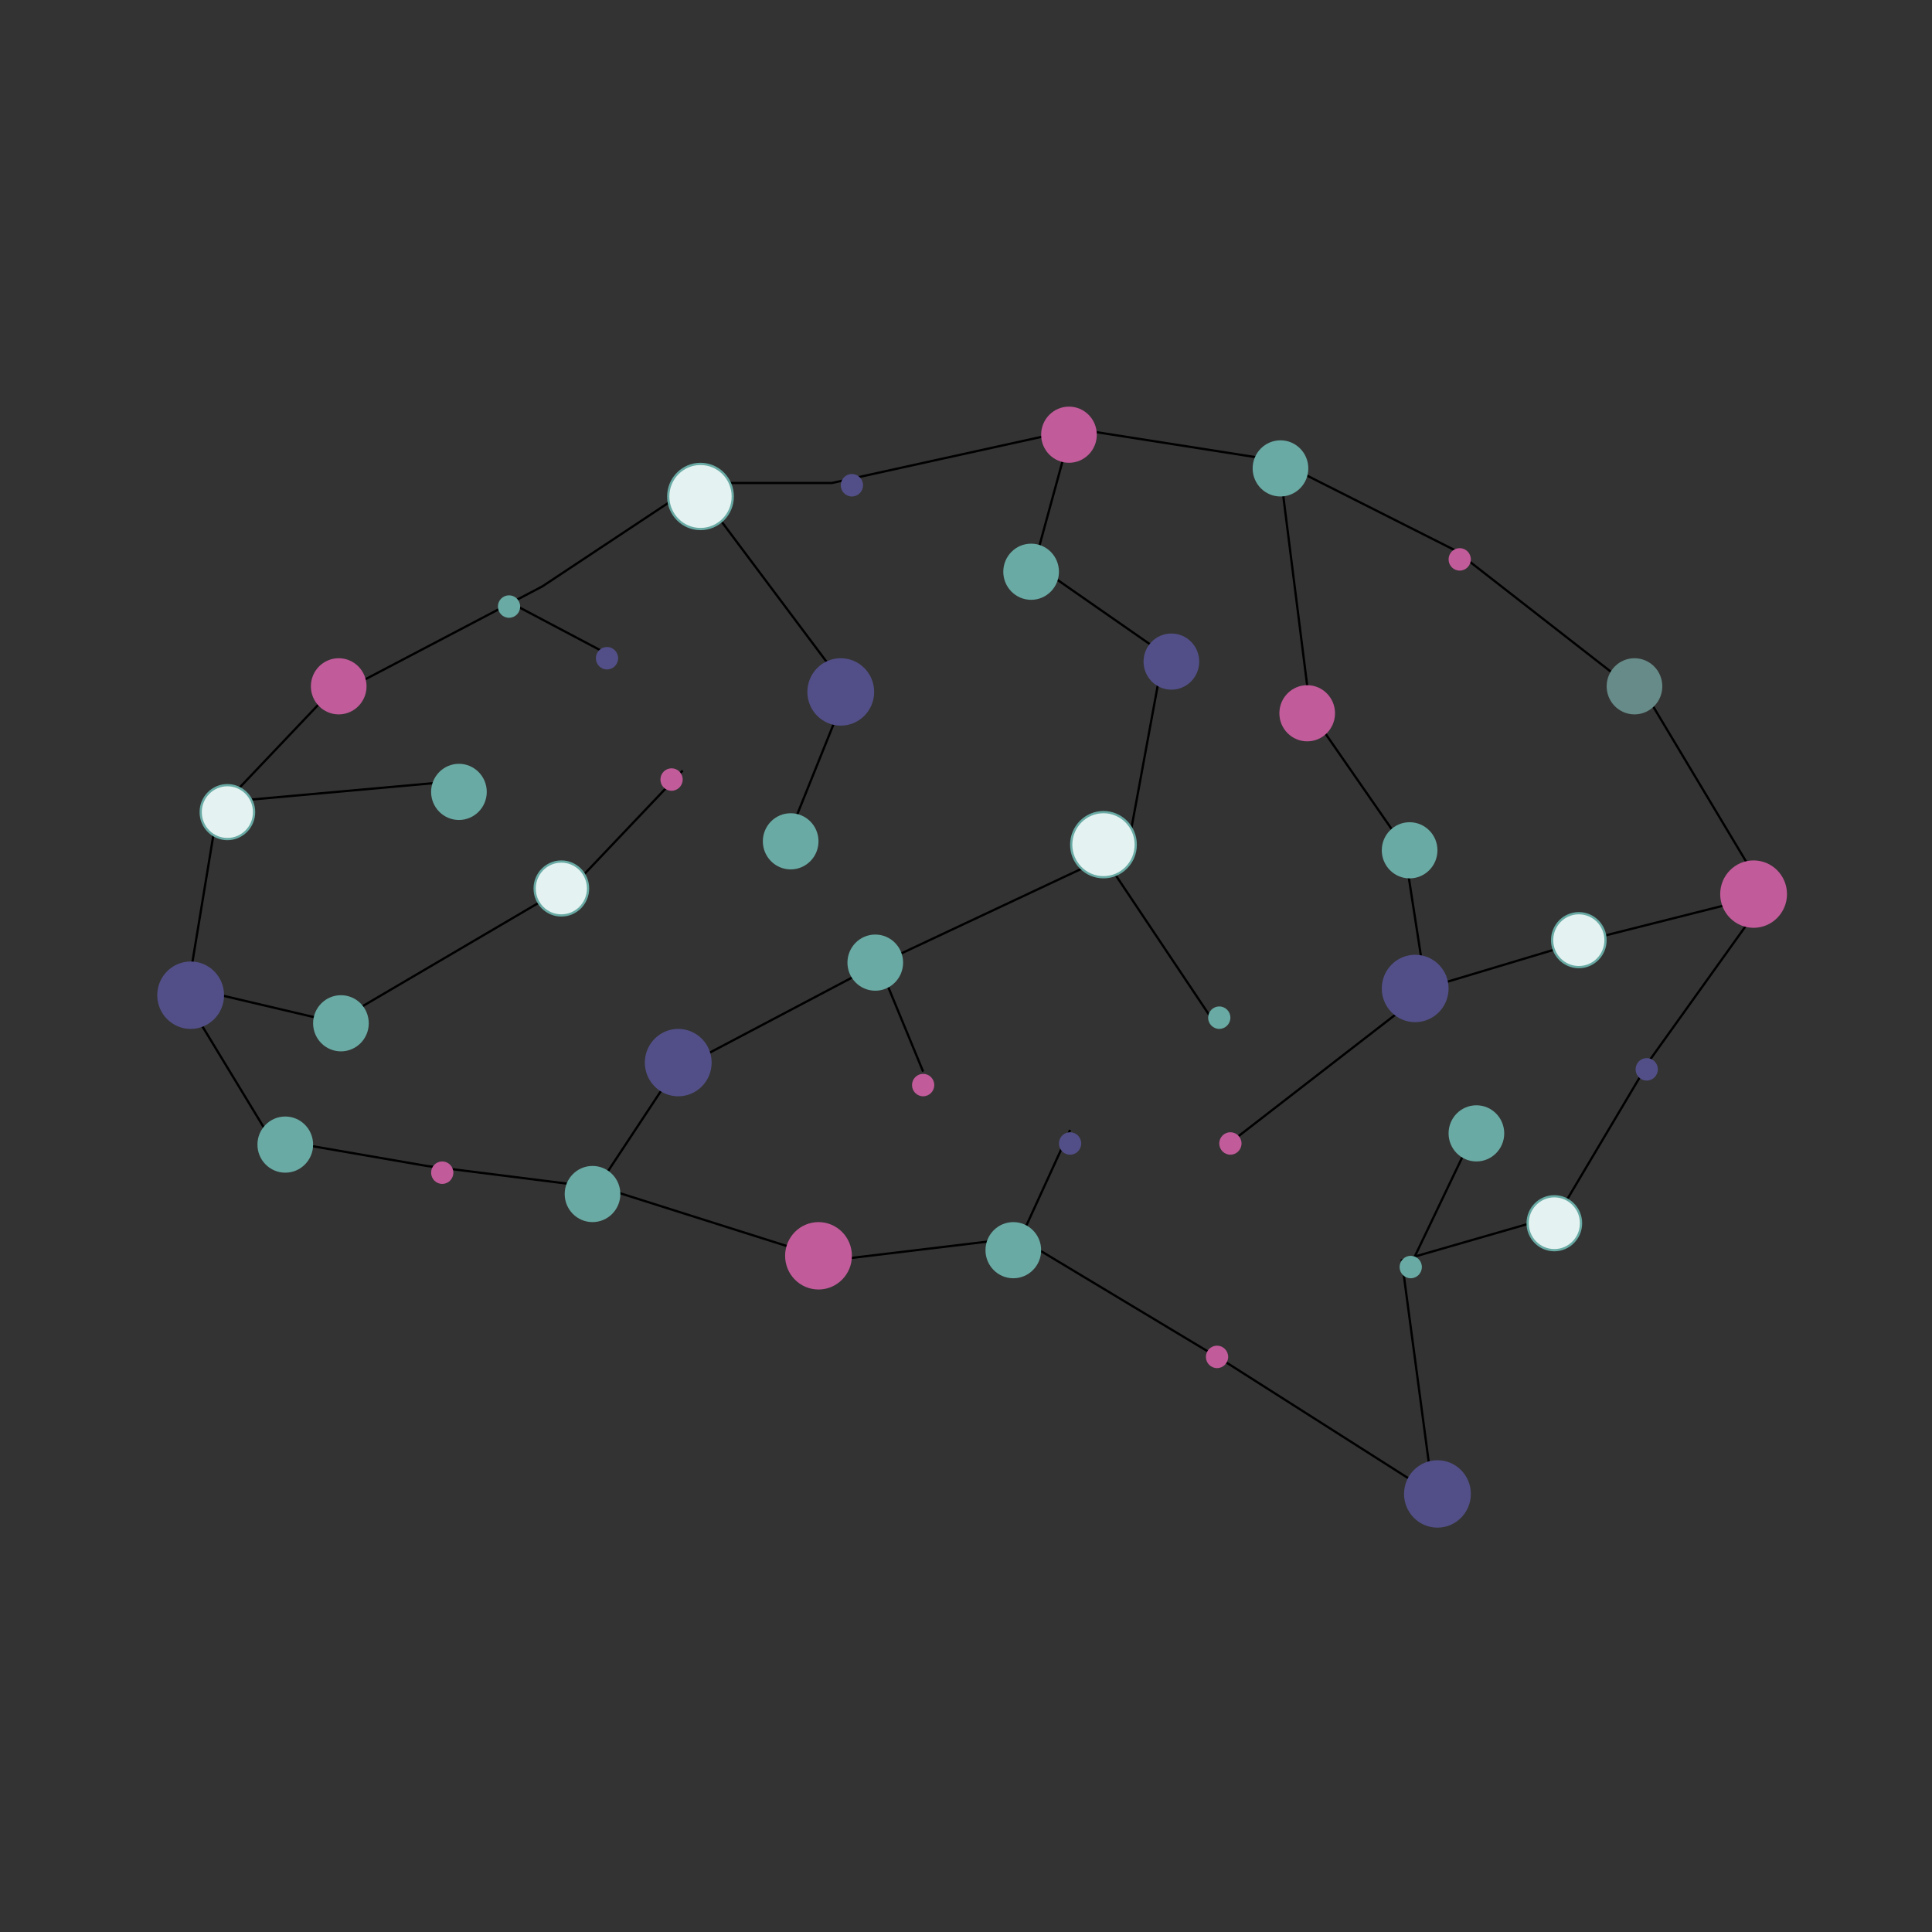 <svg width="860" height="860" viewBox="0 0 860 860" fill="none" xmlns="http://www.w3.org/2000/svg">
<rect x="0" y="0" width="860" height="860" fill="#333333" stroke="none"/>
<mask id="mask0" mask-type="alpha" maskUnits="userSpaceOnUse" x="0" y="0" width="860" height="860">
<rect width="860" height="860" fill="#C4C4C4"/>
</mask>
<g mask="url(#mask0)">
<path d="M241.452 261L142.347 313L96.758 361L82.884 445L120.544 507L189.917 519L269.202 529L370.289 561L453.538 551L546.697 607L637.873 665L623.999 561L693.372 541L734.997 471L786.531 399L734.997 313L647.784 245L568.5 205L479.305 191L370.289 215H310.826L241.452 261Z" stroke="black"/>
<path d="M628.954 561L656.703 503" stroke="black"/>
<path d="M569.491 207L583.365 317L624.99 377L634.9 441L549.67 507" stroke="black"/>
<path d="M630.936 441L704.274 419L783.558 399" stroke="black"/>
<path d="M264.246 531L299.924 477L387.137 431L502.099 377L517.956 291L460.475 251L476.332 193" stroke="black"/>
<path d="M89.821 441L149.284 455L258.3 391L303.889 343" stroke="black"/>
<path d="M391.101 429L410.922 477" stroke="black"/>
<path d="M488.224 377L541.741 457" stroke="black"/>
<path d="M309.835 217L377.226 307L351.459 371" stroke="black"/>
<path d="M99.732 357L210.73 347" stroke="black"/>
<path d="M228.568 269L270.193 291" stroke="black"/>
<path d="M452.546 555L476.332 503" stroke="black"/>
<ellipse cx="84.866" cy="443" rx="14.866" ry="15" fill="#524F88"/>
<path d="M326.183 221C326.183 229.012 319.747 235.5 311.817 235.5C303.887 235.5 297.451 229.012 297.451 221C297.451 212.988 303.887 206.5 311.817 206.5C319.747 206.5 326.183 212.988 326.183 221Z" fill="#E4F2F1" stroke="#69AAA4"/>
<ellipse cx="780.585" cy="398" rx="14.866" ry="15" fill="#C15B9A"/>
<path d="M505.563 376C505.563 384.012 499.127 390.5 491.198 390.5C483.268 390.5 476.832 384.012 476.832 376C476.832 367.988 483.268 361.5 491.198 361.5C499.127 361.5 505.563 367.988 505.563 376Z" fill="#E4F2F1" stroke="#69AAA4"/>
<ellipse cx="374.253" cy="308" rx="14.866" ry="15" fill="#524F88"/>
<ellipse cx="301.906" cy="473" rx="14.866" ry="15" fill="#524F88"/>
<ellipse cx="629.945" cy="440" rx="14.866" ry="15" fill="#524F88"/>
<ellipse cx="639.856" cy="665" rx="14.866" ry="15" fill="#524F88"/>
<ellipse cx="364.343" cy="559" rx="14.866" ry="15" fill="#C15B9A"/>
<path d="M113.106 361.5C113.106 368.132 107.78 373.5 101.218 373.5C94.657 373.5 89.33 368.132 89.33 361.5C89.33 354.868 94.657 349.5 101.218 349.5C107.78 349.5 113.106 354.868 113.106 361.5Z" fill="#E4F2F1" stroke="#69AAA4"/>
<ellipse cx="451.06" cy="556.5" rx="12.388" ry="12.5" fill="#69AAA4"/>
<ellipse cx="263.751" cy="531.5" rx="12.388" ry="12.5" fill="#69AAA4"/>
<path d="M703.774 544.5C703.774 551.132 698.447 556.5 691.886 556.5C685.324 556.5 679.998 551.132 679.998 544.5C679.998 537.868 685.324 532.5 691.886 532.5C698.447 532.5 703.774 537.868 703.774 544.5Z" fill="#E4F2F1" stroke="#69AAA4"/>
<path d="M714.675 418.5C714.675 425.132 709.349 430.5 702.787 430.5C696.226 430.5 690.899 425.132 690.899 418.5C690.899 411.868 696.226 406.5 702.787 406.5C709.349 406.5 714.675 411.868 714.675 418.5Z" fill="#E4F2F1" stroke="#69AAA4"/>
<ellipse cx="727.564" cy="305.5" rx="12.388" ry="12.5" fill="#668B88"/>
<ellipse cx="126.986" cy="509.5" rx="12.388" ry="12.5" fill="#69AAA4"/>
<ellipse cx="569.986" cy="208.5" rx="12.388" ry="12.5" fill="#69AAA4"/>
<ellipse cx="521.425" cy="294.5" rx="12.388" ry="12.5" fill="#524F88"/>
<ellipse cx="151.762" cy="455.5" rx="12.388" ry="12.5" fill="#69AAA4"/>
<path d="M261.764 395.5C261.764 402.132 256.438 407.5 249.876 407.5C243.315 407.5 237.988 402.132 237.988 395.5C237.988 388.868 243.315 383.5 249.876 383.5C256.438 383.5 261.764 388.868 261.764 395.5Z" fill="#E4F2F1" stroke="#69AAA4"/>
<ellipse cx="204.288" cy="352.5" rx="12.388" ry="12.5" fill="#69AAA4"/>
<ellipse cx="351.955" cy="374.5" rx="12.388" ry="12.5" fill="#69AAA4"/>
<ellipse cx="389.615" cy="428.5" rx="12.388" ry="12.5" fill="#69AAA4"/>
<ellipse cx="458.988" cy="254.5" rx="12.388" ry="12.5" fill="#69AAA4"/>
<ellipse cx="627.467" cy="378.5" rx="12.388" ry="12.5" fill="#69AAA4"/>
<ellipse cx="581.879" cy="317.5" rx="12.388" ry="12.5" fill="#C15B9A"/>
<path d="M669.587 504.5C669.587 511.404 664.041 517 657.199 517C650.357 517 644.811 511.404 644.811 504.5C644.811 497.596 650.357 492 657.199 492C664.041 492 669.587 497.596 669.587 504.5Z" fill="#69AAA4"/>
<ellipse cx="475.836" cy="193.5" rx="12.388" ry="12.5" fill="#C15B9A"/>
<ellipse cx="150.771" cy="305.5" rx="12.388" ry="12.5" fill="#C15B9A"/>
<ellipse cx="196.855" cy="522" rx="4.955" ry="5" fill="#C15B9A"/>
<ellipse cx="627.963" cy="564" rx="4.955" ry="5" fill="#69AAA4"/>
<ellipse cx="733.014" cy="476" rx="4.955" ry="5" fill="#524F88"/>
<ellipse cx="541.741" cy="604" rx="4.955" ry="5" fill="#C15B9A"/>
<ellipse cx="547.688" cy="509" rx="4.955" ry="5" fill="#C15B9A"/>
<ellipse cx="270.193" cy="293" rx="4.955" ry="5" fill="#524F88"/>
<ellipse cx="298.933" cy="347" rx="4.955" ry="5" fill="#C15B9A"/>
<ellipse cx="476.332" cy="509" rx="4.955" ry="5" fill="#524F88"/>
<ellipse cx="410.922" cy="483" rx="4.955" ry="5" fill="#C15B9A"/>
<ellipse cx="542.732" cy="453" rx="4.955" ry="5" fill="#69AAA4"/>
<ellipse cx="649.766" cy="249" rx="4.955" ry="5" fill="#C15B9A"/>
<ellipse cx="379.209" cy="216" rx="4.955" ry="5" fill="#524F88"/>
<ellipse cx="226.586" cy="270" rx="4.955" ry="5" fill="#69AAA4"/>
</g>
</svg>
